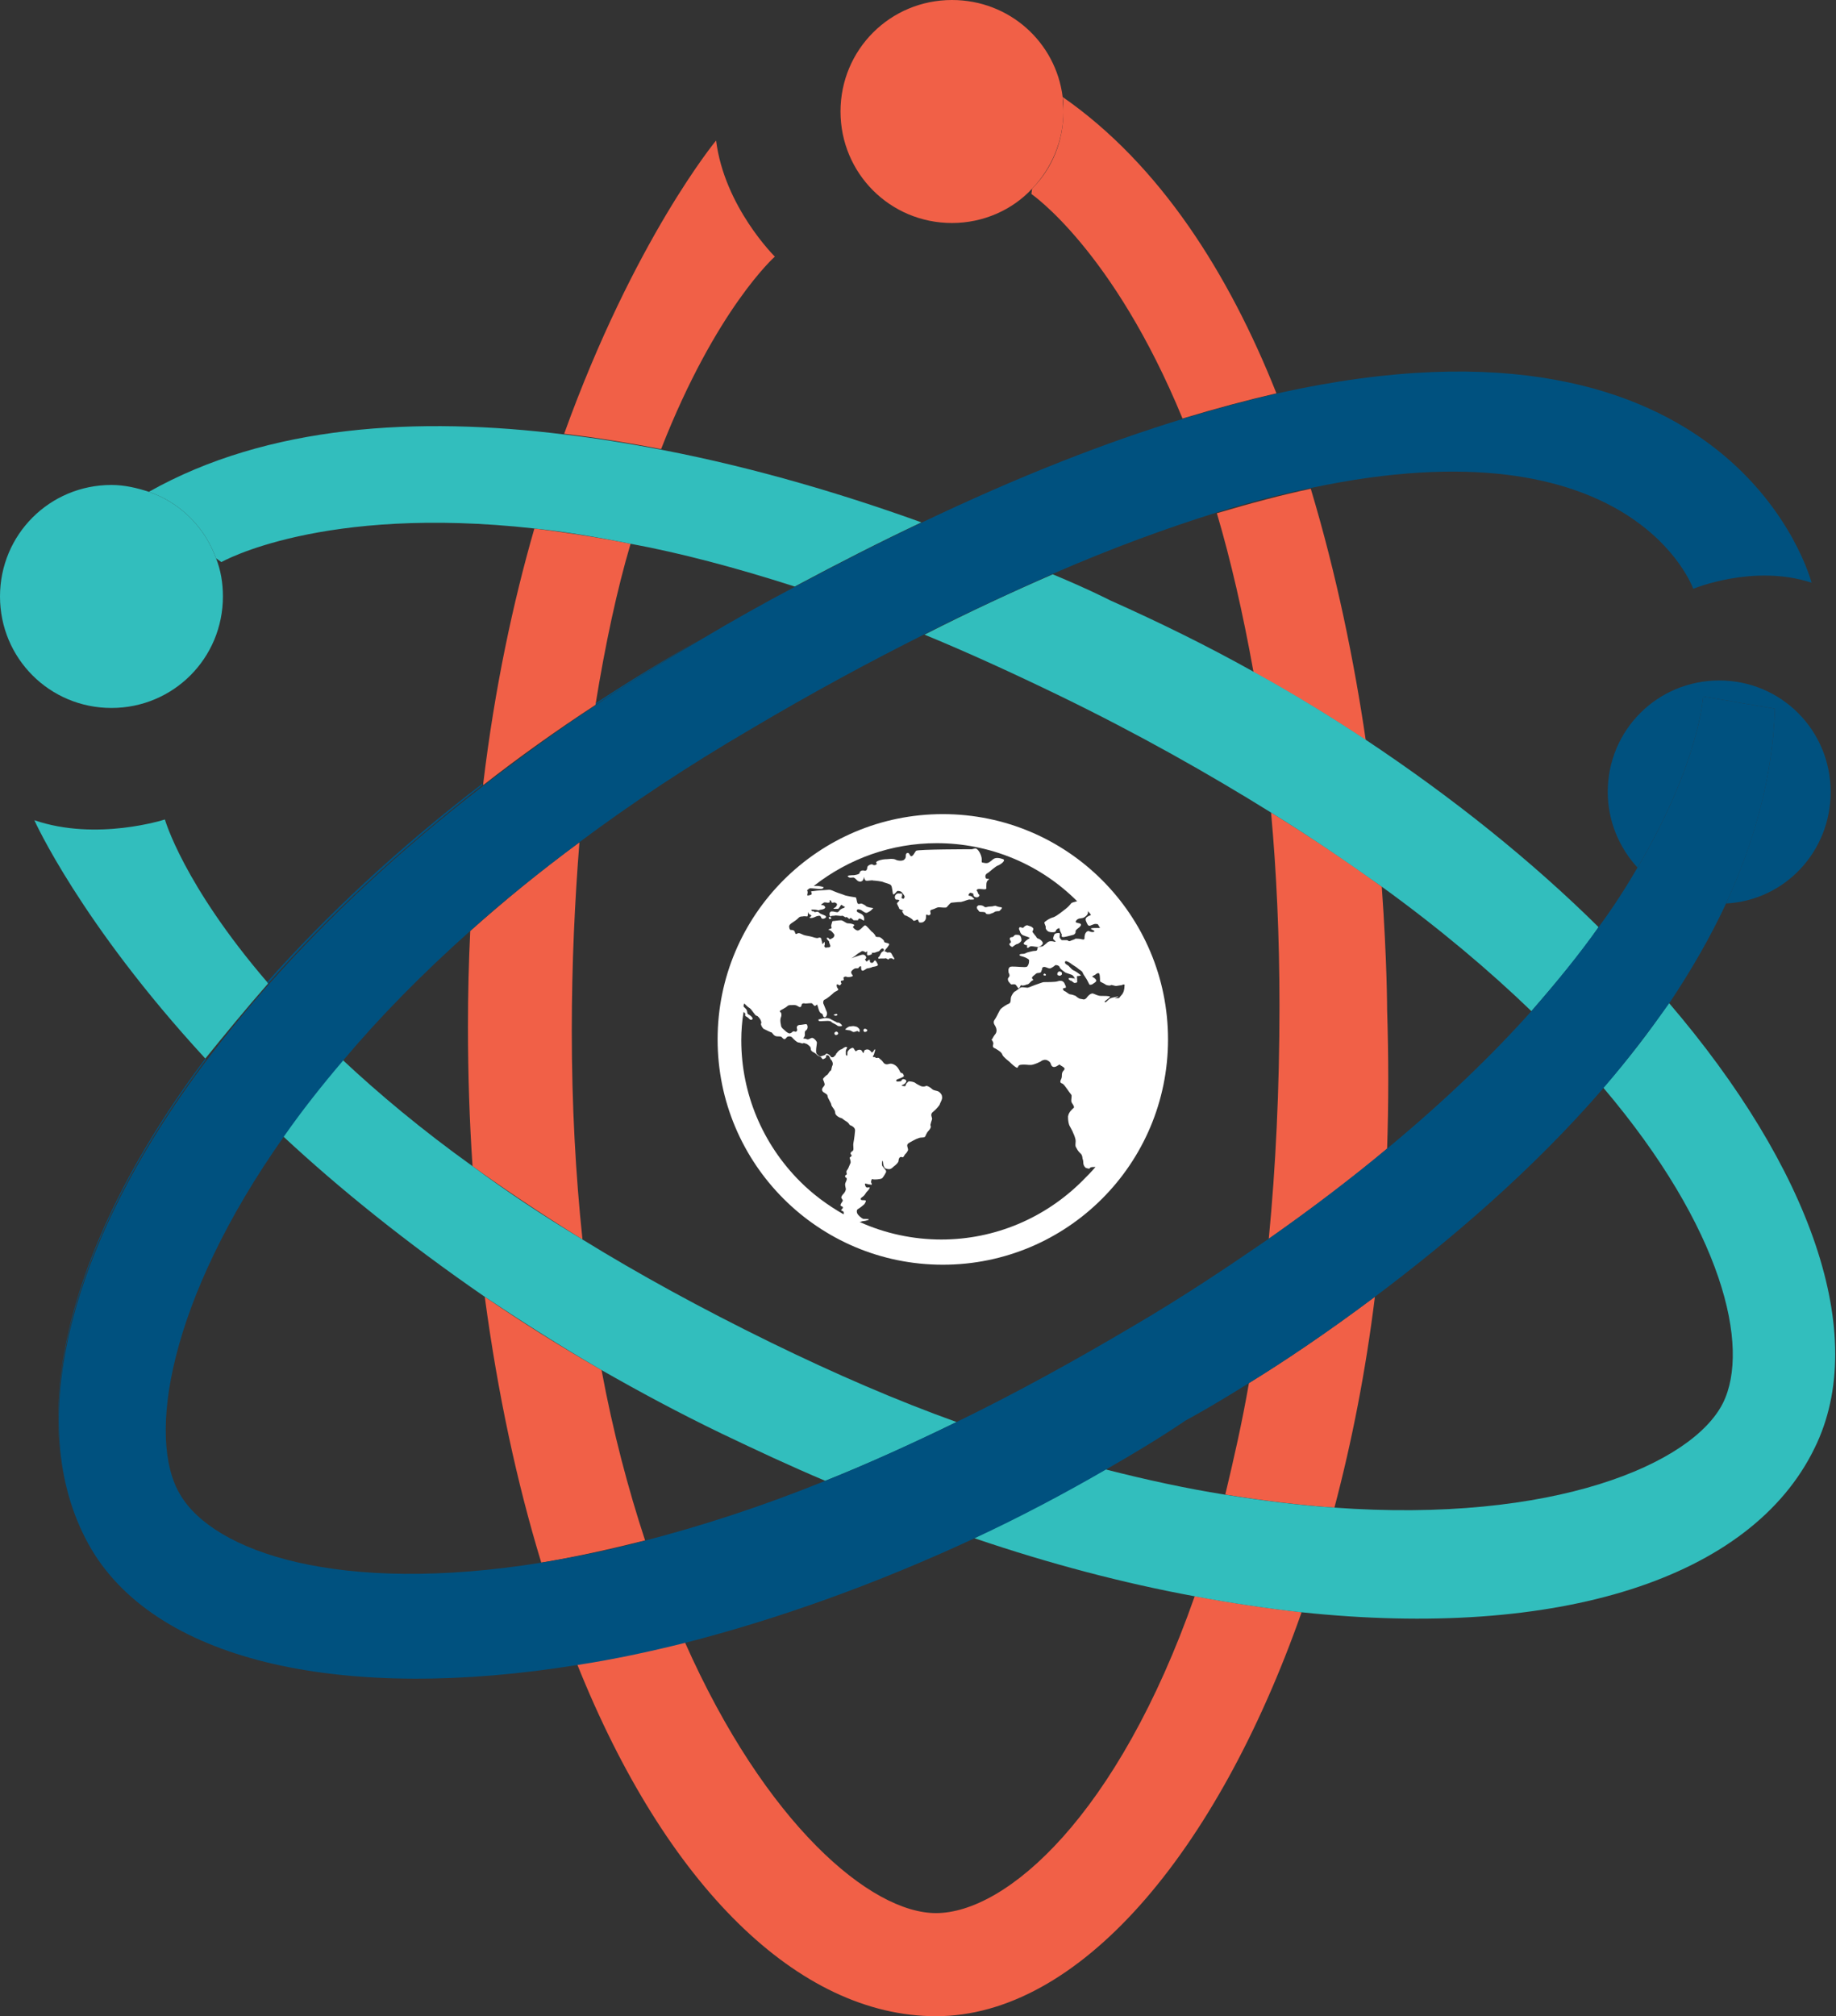 <?xml version="1.0" encoding="utf-8"?>
<!-- Generator: Adobe Illustrator 21.0.0, SVG Export Plug-In . SVG Version: 6.00 Build 0)  -->
<svg version="1.1" id="Layer_1" xmlns="http://www.w3.org/2000/svg" xmlns:xlink="http://www.w3.org/1999/xlink" x="0px" y="0px"
	 viewBox="0 0 240.5 264" style="enable-background:new 0 0 240.5 264;" xml:space="preserve">
<rect x="0" y="0" width="240.5" height="264" fill="#333333" stroke="none"/>
<style type="text/css">
	.st0{fill:none;}
	.st1{fill:#00517F;}
	.st2{fill:#F16047;}
	.st3{fill:#32BEBD;}
	.st4{fill:#FFFFFF;}
</style>
<g>
	<path class="st0" d="M181.7,132.2c0.2,6.2,0.2,12.3,0,18.2c7.6-6.3,13.8-12.4,18.9-18c-5.5-5.3-12-10.8-19.6-16.3
		C181.7,125.9,181.7,132.2,181.7,132.2z"/>
	<path class="st0" d="M111.3,147.3c-0.1-0.2-0.3-0.4-0.5-0.5s-0.5-0.4-0.6-0.4s-0.8-0.3-0.8-0.7s-0.4-0.7-0.5-1
		c0-0.3-0.5-0.9-0.5-1.2s-0.6-0.4-0.7-0.7s0.2-0.5,0.3-0.7c0.1-0.2-0.2-0.7-0.2-0.8s0.4-0.5,0.6-0.6c0.1-0.1,0.3-0.5,0.4-0.5
		s0.1-0.3,0.2-0.6c0.2-0.3,0-0.7-0.1-0.8c-0.1,0-0.2-0.4-0.3-0.5c-0.1-0.2-0.4-0.1-0.4-0.1s0.1,0.3-0.2,0.4c-0.3,0.2-0.3,0-0.4-0.1
		c0-0.1-0.4-0.2-0.5-0.3s-0.3-0.3-0.5-0.4c-0.2-0.1-0.4-0.2-0.4-0.5s-0.4-0.5-0.5-0.6c-0.1,0-0.4-0.2-0.5-0.1
		c-0.1,0.1-0.4-0.1-0.6-0.1s-0.6-0.4-0.7-0.5s-0.2-0.3-0.5-0.3s-0.3,0.1-0.5,0.3s-0.4-0.1-0.5-0.2c-0.1-0.1-0.3-0.1-0.6-0.1
		c-0.4,0-0.6-0.4-0.7-0.5c-0.1,0-0.9-0.4-1.1-0.5c-0.2-0.2-0.4-0.6-0.3-0.7c0.1-0.1-0.1-0.5-0.1-0.5s-0.3-0.5-0.5-0.5
		s-0.6-0.8-0.9-1c-0.2-0.1-0.5-0.4-0.7-0.6c-0.1,0.1-0.1,0.3-0.1,0.4c0.1,0.1,0.1,0.1,0.2,0.2c0.4,0.3,0.2,0.7,0.4,0.8
		c0.2,0.1,0.8,0.5,0.5,0.7c-0.2,0.2-0.5-0.3-0.6-0.3c-0.1-0.1-0.3-0.1-0.3-0.3c0.1-0.2-0.1-0.3-0.2-0.4c-0.2,1.2-0.3,2.5-0.3,3.7
		c0,7,2.8,13.6,7.7,18.5c1.7,1.7,3.6,3.1,5.7,4.3c0.1-0.4-0.1-0.4-0.3-0.5c-0.1-0.1,0.3-0.3,0.2-0.4c0-0.2-0.3-0.1-0.3-0.3
		s0.3-0.5,0.3-0.6s-0.2-0.3-0.2-0.4c0-0.1,0.1-0.3,0.3-0.5c0.2-0.2,0.3-0.5,0.3-0.6s-0.1-0.4-0.1-0.6s0.1-0.3,0.2-0.6
		c0.1-0.4-0.2-0.2-0.2-0.5c0-0.2,0.3-0.1,0.2-0.4s0.1-0.4,0.2-0.6s0.2-0.5,0.3-0.7c0.1-0.2-0.1-0.6-0.1-0.7c0-0.1,0.4-0.2,0.2-0.4
		c-0.2-0.2,0-0.4,0.2-0.5c0.2-0.2,0-0.6,0.1-1.1s0.2-1.4,0.2-1.5C112,148,112.1,147.6,111.3,147.3z"/>
	<path class="st0" d="M37.1,148.9c-15.1,21.5-18,39.7-13.6,46.9c4.4,7.4,20.8,13.2,47.4,8.9c-3.2-10.5-5.7-22.2-7.4-34.8
		C53.2,162.8,44.4,155.7,37.1,148.9z"/>
	<path class="st0" d="M146.9,129c-0.2,0-0.6,0.1-0.7,0.1c-0.2,0-0.6-0.2-0.7-0.1c-0.1,0.1-0.6,0-0.7-0.1c-0.1-0.1-0.6-0.3-0.7-0.4
		c0-0.1,0-0.8-0.1-1s-0.4,0-0.5,0.1s-0.5,0.2-0.4,0.3c0.2,0.1,0.5,0.3,0.5,0.5s-0.3,0.3-0.4,0.4c-0.1,0.1-0.4,0.2-0.5,0.1
		c-0.1-0.2-0.4-0.8-0.5-0.9c-0.1-0.2-0.3-0.4-0.4-0.7c-0.1-0.2-0.4-0.3-0.6-0.5s-0.8-0.5-1-0.7c-0.3-0.2-0.7-0.4-0.7-0.1
		s0.4,0.3,0.6,0.6c0.1,0.1,0.2,0.2,0.3,0.3c0.2,0.2,0.4,0.2,0.5,0.3c0.2,0.1,0.7,0.5,0.7,0.5s-0.2,0.1-0.4,0.1
		c-0.2-0.1-0.1,0.3-0.1,0.5c0,0,0,0,0,0.1l0,0c0.1,0.3-0.2,0.3-0.4,0.3c-0.1-0.1-0.3-0.2-0.4-0.3h-0.1c-0.1-0.1-0.3-0.2-0.2-0.3
		s0.5,0,0.6,0c0,0,0.1,0,0.2,0c-0.1-0.2-0.2-0.3-0.3-0.4s-0.9-0.3-1-0.4s-0.3-0.2-0.5-0.4c-0.1-0.1-0.2-0.2-0.2-0.3
		c-0.1-0.2-0.5-0.3-0.6-0.2c-0.1,0.1-0.5,0.4-0.7,0.4s-0.5-0.2-0.7-0.2s-0.3,0.1-0.3,0.3c0,0.1-0.1,0.2-0.1,0.3
		c-0.1,0.3-0.5,0.1-0.7,0.3s-0.6,0.4-0.5,0.6c0.1,0.2,0.3,0.2,0,0.3c-0.3,0.2-0.4,0.5-0.7,0.5c-0.2,0.1-0.6,0.2-0.7,0.1
		c-0.1-0.1-0.2,0.3-0.3,0.4c-0.1,0.1-0.3-0.3-0.4-0.4c-0.1-0.2-0.5-0.1-0.6-0.1s-0.3-0.3-0.4-0.4c-0.1-0.2-0.1-0.4,0-0.5
		c0.1-0.1,0.2-0.2,0.1-0.5c-0.1-0.1-0.1-0.3-0.1-0.5s0.1-0.3,0.2-0.4c0.3-0.1,1,0,1.3,0s0.9,0.1,1-0.1c0.2-0.3,0.2-0.5,0.2-0.8
		c-0.1-0.2-0.6-0.4-1-0.5s-0.3-0.3,0.1-0.3s0.4-0.1,0.7-0.2c0.4-0.1,0.7-0.2,1-0.2s0.3-0.2,0.3-0.4c0-0.1,0.7-0.2,0.7-0.2
		s0.4-0.3,0.6-0.5s0.6-0.2,0.9-0.1c0.4,0.1,0-0.2-0.1-0.3c-0.1-0.1,0-0.4,0.1-0.6c0-0.2,0.6-0.3,0.7-0.2c0.1,0,0,0.3,0,0.5
		c0.1,0.3,0.3,0.4,0.3,0.4h0.2c0,0,0,0,0.4,0c0.3,0,0.2,0.2,0.5,0.1c0.2-0.1,0.6-0.2,0.7-0.3c0.2,0,0.5,0,0.9,0.1s0.2-0.3,0.3-0.5
		c0-0.2,0.2-0.6,0.5-0.6c0.2,0.1,0.5,0.2,0.7,0.1c0.3-0.1-0.4-0.3-0.4-0.4s0.5-0.1,1-0.1c0.1,0,0.1,0,0.2,0
		c-0.1-0.2-0.2-0.3-0.3-0.5h-0.1c-0.3-0.1-0.6,0.1-0.9,0.2c-0.3,0.1-0.4-0.3-0.5-0.5s-0.2-0.5,0.2-0.7c0.1-0.1,0.3-0.1,0.4-0.2
		c-0.1-0.2-0.2-0.3-0.4-0.5c0,0.1,0.1,0.3-0.2,0.6c-0.5,0.5-0.8,0.2-1.2,0.5c-0.4,0.4-0.1,0.4,0.3,0.5c0.4,0.1,0.1,0.4,0,0.5
		s-0.6,0.4-0.5,0.6c0,0.3-0.3,0.4-0.3,0.4s-1.1,0.3-1.3,0.3s-0.3-0.1-0.2-0.3c0-0.1-0.3-0.5-0.3-0.8c0-0.2-0.5,0.1-0.5,0.3
		s-0.6,0.2-0.9,0.1c-0.3-0.1-0.5-0.5-0.4-0.6c0-0.1-0.2-0.5-0.2-0.6s0.7-0.6,1.2-0.7c0.5-0.2,1.2-0.8,1.6-1.1s0.6-0.6,0.7-0.7
		c0-0.1,0.4-0.2,0.8-0.3c-4.9-4.9-11.5-7.6-18.4-7.6c-5.9,0-11.5,2-16.1,5.6c0.3,0,0.4,0,0.5,0s0.8,0.1,0.8,0.2
		c-0.1,0.1-0.1,0.2-0.5,0.2c-0.3,0-0.9-0.1-1.3-0.1c-0.2,0.1-0.3,0.2-0.4,0.3c0.1,0,0.1,0.2,0.1,0.3c-0.1,0.4-0.1,0.4,0.3,0.3
		c0.5-0.1,0-0.5,0.2-0.5s0.7-0.1,0.9-0.1c0.2,0,1.2-0.1,1.4-0.1c0.3,0,0.6,0.2,0.9,0.3c0.2,0.1,0.9,0.3,1.1,0.4s1.4,0.3,1.5,0.3
		c0.1,0.1,0.1,0.4,0.2,0.7c0.1,0.3,0.4,0.1,0.5,0.1s0.5,0.2,0.6,0.3c0.1,0.2,1,0.3,1,0.3s-0.2,0.2-0.3,0.3c-0.1,0.1-0.3,0.2-0.5,0.3
		c-0.2,0.1-0.4-0.1-0.6-0.2c-0.2-0.2-0.6-0.3-0.7-0.2c-0.1,0.1-0.1,0.2,0,0.3c0.1,0.1,0.5,0.2,0.7,0.4s0.2,0.4,0.2,0.6
		c0,0.3-0.2,0-0.5-0.1s-0.3,0.2-0.3,0.2s-0.3,0-0.5,0s0,0-0.3-0.2c-0.3-0.3-0.2,0.1-0.4,0c-0.1-0.1-0.3-0.3-0.4-0.2
		c0,0.1-0.3-0.2-0.5-0.2c-0.1,0.1-0.8-0.1-1,0c-0.2,0-0.4,0-0.5,0.1s-0.2-0.4-0.1-0.5c0.1-0.2,0.3-0.2,0.7-0.1
		c0.4,0.1,0.4,0,0.5-0.1s0.2-0.3,0.6-0.4c0.4-0.2,0-0.2-0.1-0.3c-0.1-0.1-0.2-0.2-0.3,0c-0.1,0.2-0.3,0.4-0.3,0.4s-0.2,0-0.5,0
		s0-0.1,0.1-0.2c0.2-0.1,0.3-0.4,0.2-0.5c-0.2-0.1-0.2-0.2-0.5-0.1c-0.3,0-0.1-0.2-0.3-0.3c-0.2-0.1-0.1,0.1-0.1,0.2
		s-0.3,0.1-0.3,0.1s-0.4-0.1-0.5,0s-0.4,0.2-0.3,0.3c0.1,0,0.4,0,0.5,0.3c0,0.2-0.4,0.3-0.5,0.3s-0.4,0.1-0.4,0.1s-0.3-0.1-0.6-0.1
		s-0.4,0-0.3,0.1c0.1,0.2,0.2,0.1,0.3,0.1c0,0,0,0.2,0.3,0.1c0.2,0,0.2-0.1,0.4,0.1c0.2,0.2,0.4,0.2,0.8,0.4
		c0.3,0.2-0.1,0.4-0.3,0.4c-0.2,0-0.2-0.1-0.3-0.3c-0.1-0.2-0.6,0-0.6,0s-0.4,0.2-0.6,0.2s-0.4,0-0.1-0.2s-0.3-0.2-0.3-0.5
		s-0.1,0.3-0.1,0.4c0,0.2-0.2,0-0.7,0.1c-0.5,0-0.4,0.2-1,0.6s-0.8,0.5-0.7,0.9c0.1,0.4,0.2,0.2,0.5,0.3c0.3,0.1,0.2,0.5,0.4,0.5
		c0.2-0.1,0.3-0.2,0.7,0c0.4,0.2,0.6,0.2,1.1,0.3c0.5,0.1,0.8,0.3,1.1,0.2c0.2-0.1,0.4,0,0.4,0.2s0.1,0.2,0.1,0.5s0.3-0.2,0.3-0.2
		s0.1,0.4,0,0.5s0.1,0.3,0.2,0.3c0.1-0.1,0.3,0,0.5-0.1s-0.1-0.5-0.1-0.7c0-0.1-0.2-0.2-0.3-0.4c-0.1-0.1,0.2-0.2,0.3,0
		c0.1,0.2,0.3,0,0.5-0.1s0.2-0.4,0.2-0.4s-0.3-0.5-0.6-0.6c-0.3-0.1-0.2-0.1,0.1-0.2c0.3-0.1,0-0.2,0.1-0.5s0.1-0.5,0.2-0.5
		c0.2,0,0.7-0.1,1.1-0.1c0.4,0.1,0.6,0.4,0.9,0.4s0.7,0.1,0.8,0.2c0.1,0.1-0.3,0.2-0.1,0.4c0.2,0.2,0.2,0.2,0.4,0.3
		c0.2,0.1,0.4,0,0.7-0.3s0.4-0.4,0.5-0.3c0.1,0,0.7,0.7,0.8,0.8c0.2,0.1,0.5,0.5,0.5,0.6s0.4,0.1,0.5,0.1s0.5,0.3,0.6,0.5
		c0,0.2,0.1,0.2,0.5,0.3c0.4,0.1,0,0.4-0.1,0.6c-0.1,0.1-0.2,0.2-0.3,0.4c-0.2,0.2,0,0,0.1,0.1c0.1,0,0.2,0.2,0.4,0.1
		c0.2,0,0.3,0,0.4,0.2s0.2,0.4,0.3,0.5c0.1,0.1,0,0.3-0.1,0.2c-0.1-0.2-0.5-0.1-0.5-0.1s-0.1,0.2-0.2,0.1c-0.1,0-0.2-0.2-0.4-0.1
		c-0.2,0-0.4,0-0.6,0c-0.3,0.1-0.3-0.1-0.2-0.2c0.2-0.1,0.2-0.5,0.5-0.7c0.3-0.1,0.2-0.4,0-0.4s-0.3,0.2-0.4,0.3
		c-0.1,0.1-0.3,0.1-0.5,0.2s-0.7,0-0.5,0.1s-0.3,0.3-0.5,0.3s-0.1-0.4-0.1-0.5s-0.2,0.1-0.2,0.1s-0.4-0.3-0.6-0.1
		c-0.1,0.1-0.4,0.2-0.6,0.4s-0.7,0.5-0.7,0.5s0.2-0.1,0.5-0.2s0.3-0.1,0.6-0.2c0.3-0.1,0.6-0.2,0.8,0.1c0.2,0.3-0.1,0.4-0.1,0.4
		s0.1,0.2,0.2,0.3c0.1,0,0.1-0.1,0.3-0.2c0.2-0.2,0.1,0.2,0.2,0.3c0.1,0.1,0.3,0.1,0.4,0c0.1-0.2,0.2-0.3,0.3-0.2
		c0.1,0.1,0.2,0.3,0.3,0.5c0.1,0.2-0.6,0.3-0.7,0.3c-0.1,0.1-0.6,0.2-0.7,0.2s-0.4,0.3-0.6,0.3s-0.2-0.3-0.2-0.5s-0.3,0-0.3,0.1
		s-0.3,0.1-0.5,0.1c-0.2,0.1-0.5,0.3-0.5,0.5c0,0.3,0.3,0.4,0.2,0.5c-0.1,0.1-0.6,0.2-0.8,0.1c-0.2-0.1-0.5,0.1-0.4,0.2
		c0.1,0.2,0,0.3-0.2,0.3s-0.2,0.2-0.1,0.3s-0.2,0.4-0.3,0.3c-0.1-0.1-0.3-0.2-0.3,0c0,0.1,0,0.3,0.2,0.5c0.1,0.2-0.4,0.3-0.6,0.5
		s-0.9,0.8-1.2,0.9c-0.2,0.1-0.2,0.5-0.1,0.6c0.1,0.2,0.3,0.8,0.4,1s0,0.7-0.3,0.7c-0.3-0.1-0.1-0.4-0.4-0.5s-0.4-0.7-0.5-1
		s-0.1-0.1-0.3,0c-0.1,0.1-0.3-0.2-0.4-0.3s-0.6,0-0.9,0c-0.4-0.1-0.5,0.1-0.5,0.2c0,0.1-0.1,0.4-0.4,0.2s-0.4-0.2-0.7-0.2
		c-0.4,0-0.6,0-0.7,0.1s-0.4,0.3-0.6,0.4c-0.2,0.1-0.6,0.3-0.4,0.4c0.2,0.1,0.2,0.5,0.1,0.7s-0.1,0.6,0,1c0,0.4,0.4,0.6,0.7,0.9
		c0.3,0.2,0.4,0.3,0.7,0.1c0.3-0.3,0.4-0.1,0.5-0.1s0.3-0.1,0.2-0.4c-0.1-0.3,0.1-0.5,0.4-0.5c0.2,0,0.6-0.1,0.8-0.1s0.3,0.6,0,0.8
		s-0.1,0.5-0.2,0.8c-0.1,0.2-0.3,0.3,0,0.3s0.2,0.1,0.4,0.1s0.4-0.2,0.6-0.2s0.7,0.5,0.6,0.7c0,0.2-0.1,0.6-0.1,1s0.1,0.4,0.2,0.5
		s0.3,0.3,0.5,0.2s0.4-0.1,0.5-0.2l0.1-0.1c0.1-0.1,0.2,0,0.4,0.1c0.1,0.1,0.2,0.2,0.2,0.2c0,0.1,0.2,0.2,0.4,0.1
		c0.1-0.1,0.2-0.2,0.3-0.3c0-0.1,0-0.1,0.1-0.2c0.2-0.3,0.5-0.5,0.6-0.5s0.5-0.4,0.7-0.3c0.2,0-0.1,0.3-0.1,0.5c0,0.1,0,0.2,0,0.4
		c0,0.1,0,0.2,0.1,0.2c0.1,0.1,0.1-0.1,0.1-0.2c0-0.2,0-0.3,0.1-0.4c0.2-0.3,0.5-0.4,0.6-0.4c0.2,0,0.3,0.6,0.5,0.4s0.6-0.2,0.7,0
		s0.2,0.3,0.2,0.3s0.1-0.2,0.1-0.3s0.4-0.3,0.7-0.1c0.3,0.2,0.2,0.3,0.3,0.3c0.2,0,0.3-0.4,0.4-0.4s0,0.3-0.1,0.6
		c0,0.1-0.1,0.2-0.1,0.2c-0.2,0.3,0.2,0.2,0.2,0.2s0,0,0.1,0.1s0.4-0.1,0.5,0.1c0.1,0.1,0.3,0.2,0.5,0.5s0.5,0.3,0.8,0.2
		s0.8,0.1,1.1,0.5s0.3,0.7,0.5,0.7s0.3,0.3,0.3,0.4c0,0.1-0.5,0.3-0.8,0.4c-0.3,0.1-0.3,0.4,0.2,0.3c0.4,0,0.2-0.2,0.5-0.3
		c0.3,0,0.6,0.2,0.3,0.5c-0.2,0.3-0.8,0.3-0.3,0.4c0.5,0.1,0.2-0.1,0.5-0.4c0.3-0.3,0.2-0.2,0.4-0.2s0.6,0.1,0.7,0.2
		c0.1,0.1,0.5,0.3,0.7,0.4c0.2,0.1,0.5,0.1,0.7,0c0.1-0.1,0.6,0.2,0.8,0.4c0.2,0.2,0.6,0.2,0.8,0.3c0.2,0.1,0.5,0.4,0.5,0.7
		c0.1,0.3-0.3,0.9-0.3,1s-0.5,0.7-0.9,1s-0.1,0.7-0.1,0.9c0,0.1-0.3,0.8-0.2,0.9c0.1,0.2-0.1,0.5-0.3,0.7c-0.2,0.2-0.3,0.5-0.4,0.7
		s-0.5,0.1-0.8,0.2c-0.3,0.1-0.5,0.2-0.5,0.2s-0.6,0.3-0.9,0.5c-0.4,0.3,0.1,0.7-0.1,1c-0.2,0.4-0.3,0.3-0.5,0.7
		c-0.2,0.3-0.3,0-0.4,0.1c-0.2,0-0.3,0.3-0.3,0.5s-0.3,0.5-0.7,0.8c-0.4,0.4-0.6,0.3-1,0.2c-0.4-0.2-0.3-1.1-0.4-1s-0.1,0.6,0,0.7
		c0.1,0.1,0.3,0.4,0.4,0.5s0.1,0.3,0,0.4c-0.1,0.2-0.4,0.7-0.5,0.7c-0.1,0.1-1,0.2-1.2,0.1c-0.1-0.1-0.2,0.2-0.2,0.4
		c0.1,0.2,0.2,0.4-0.1,0.3c-0.3,0-0.7-0.2-0.7-0.1c0,0.2,0.1,0.5,0.3,0.5c0.2,0,0.4-0.1,0.3,0.1c-0.1,0.2-0.3,0.4-0.4,0.5
		s-0.2,0.4-0.5,0.6s-0.3,0.3-0.2,0.4c0.1,0.1,0.5,0,0.6,0.1c0.1,0-0.1,0.4-0.2,0.5s-0.6,0.5-0.8,0.6c-0.2,0.1-0.2,0.4-0.1,0.6
		s0.5,0.6,0.8,0.7c0.2,0,0.8,0,0.7,0.1c-0.1,0.1-0.7,0.2-0.8,0.2c-0.1,0-0.2,0.1-0.4,0.1c3.3,1.5,7,2.3,10.7,2.3
		c7,0,13.6-2.8,18.5-7.7c0.6-0.6,1.2-1.2,1.7-1.8c-0.3,0-0.6,0-0.7,0.1c-0.1,0.2-0.3,0.1-0.6,0c-0.2-0.2-0.3-0.4-0.3-0.7
		s-0.1-0.5-0.1-0.5s0-0.5-0.3-0.7c-0.3-0.3-0.4-0.5-0.5-0.7c-0.2-0.2-0.1-0.6-0.1-0.9s-0.2-0.8-0.3-1c-0.1-0.3-0.4-0.8-0.5-1
		s-0.2-0.6-0.2-1.2c0.1-0.6,0.5-0.9,0.7-1.1c0.2-0.1,0-0.4-0.2-0.7s0.1-0.9-0.1-1.1c-0.2-0.2-0.8-1.2-1.1-1.4
		c-0.3-0.1-0.4-0.2-0.2-0.6c0.1-0.2,0.1-0.4,0.1-0.6s0.1-0.4,0.2-0.5c0.3-0.3,0.1-0.4-0.2-0.6c-0.4-0.2-0.2-0.3-0.5-0.1
		s-0.6,0.3-0.8,0.1s-0.1-0.5-0.5-0.7c-0.4-0.3-0.9,0-1,0.1c-0.2,0.1-0.6,0.3-1,0.4c-0.4,0.1-0.7,0-1.1,0c-0.4,0-0.7,0-0.8,0.2
		s-0.1,0.3-0.4,0.1s-0.8-0.7-0.8-0.7s-0.8-0.6-0.9-0.9c-0.1-0.3-0.4-0.5-0.9-0.8c-0.6-0.2-0.2-0.5-0.3-0.8s-0.3-0.4-0.2-0.4
		s0.1-0.2,0.4-0.6c0.4-0.4,0.2-0.9,0.1-1.1c-0.1-0.2-0.4-0.5-0.1-0.9c0.3-0.4,0.6-1.2,0.8-1.4s0.8-0.6,1.1-0.7
		c0.3-0.2,0.1-0.6,0.3-1s0.4-0.6,0.5-0.6c0,0,0.4-0.3,0.7-0.5c0.3-0.1,0.9,0.1,1,0c0.1,0,0.5-0.2,0.8-0.3s1.1-0.4,1.2-0.4
		c0.2,0,1.6,0,1.8-0.1c0.3-0.1,0.8-0.2,1,0.4c0.3,0.6,0,0.4-0.2,0.5s0.1,0.4,0.2,0.4c0.1,0,0.5,0.4,0.7,0.4s0.7,0.2,0.7,0.2
		s0.4,0.4,0.7,0.4c0.2,0,0.4,0.2,0.7-0.1c0.2-0.3,0.6-0.7,0.9-0.6s0.6,0.3,1,0.3s1.1,0,1.2,0.1c0.1,0.1-0.8,0.6-0.7,0.7
		c0.1,0.1,0.2,0,0.5-0.3s0.8-0.3,1.1-0.4c0.2-0.1,0.3,0-0.3,0.2c0.1,0,0.3,0,0.4,0c0.3,0,0.2-0.1,0.5-0.4c0.3-0.3,0.4-0.8,0.4-1.2
		C147.4,128.8,147.1,128.9,146.9,129z M133.6,121.4c0.2,0,0.4,0.2,0.5,0c0.2-0.2,0.4-0.3,0.6-0.2c0.3,0.1,0.4,0.1,0.6,0.3
		s-0.2,0.5,0,0.6c0.1,0.1,0.2,0.3,0.4,0.5c0.1,0.2,0.2,0.3,0.3,0.3c0.3,0.1,0.6,0.4,0.6,0.6s-0.4,0.5-0.6,0.5
		c-0.2,0-0.7-0.1-0.9-0.1c-0.3,0-0.4,0.3-0.5,0.2c-0.2-0.1,0-0.3,0-0.3s-0.6-0.1-0.5-0.3c0.1-0.2,0.5-0.5,0.7-0.6s-0.1-0.2-0.4-0.3
		c-0.1,0-0.2-0.1-0.3-0.1c-0.3-0.1-0.5-0.4-0.5-0.6C133.5,121.8,133.4,121.5,133.6,121.4z M132.4,123.2c-0.1-0.1-0.1-0.1-0.1-0.2
		c-0.1-0.2,0.1-0.3,0.3-0.3s0.2-0.3,0.5-0.3c0.2,0,0.4,0,0.5,0.1s0.2,0.3,0.2,0.6c0,0.2-0.3,0.4-0.5,0.5c-0.2,0-0.4,0.2-0.7,0.4
		c-0.3-0.1-0.5-0.4-0.3-0.5S132.4,123.3,132.4,123.2z M108.8,120.3c-0.1,0.1-0.3,0-0.3-0.1c0,0,0-0.1,0.1-0.1
		C108.7,120,108.8,120.1,108.8,120.3C108.9,120.2,108.9,120.3,108.8,120.3z M109.4,132.8c0.2-0.1,0.3,0,0.3,0.1c0,0-0.1,0.1-0.2,0.1
		c-0.2,0-0.3-0.1-0.3-0.1S109.3,132.8,109.4,132.8z M109.6,135.5c-0.2,0.1-0.3-0.1-0.3-0.2c0-0.1,0.1-0.2,0.2-0.2
		c0.1-0.1,0.3,0.1,0.3,0.2C109.8,135.4,109.7,135.5,109.6,135.5z M109.7,134.3c-0.1-0.1-0.5-0.3-0.7-0.4c-0.1-0.1-0.1-0.1-0.1-0.1
		c-0.2-0.2-0.8-0.1-1.1-0.1c-0.3,0-0.6,0.1-0.6-0.2c0,0,0.7-0.2,0.9-0.2c0.1,0,0.6,0,0.8,0.2c0.2,0.1,0.4,0.2,0.6,0.3
		c0.1,0.1,0.2,0.1,0.3,0.1c0.2,0,0.5,0.3,0.5,0.4C110.3,134.4,109.8,134.4,109.7,134.3z M112.6,135c0,0.3-0.2,0-0.3,0
		c-0.1,0-0.4,0.2-0.6,0.1c-0.2-0.1-0.3-0.2-0.5-0.2s-0.5-0.1-0.5-0.1s0,0,0.1-0.1s0.4-0.3,0.5-0.3c0.2,0,0.5-0.1,0.7,0
		c0.2,0,0.4,0.1,0.6,0.4C112.6,134.8,112.6,134.9,112.6,135z M113.4,135.1c-0.2,0.1-0.3-0.1-0.3-0.2c0-0.1,0.1-0.2,0.2-0.2
		s0.3,0.1,0.3,0.2S113.5,135.1,113.4,135.1z M131.1,119.1c-0.1,0.1-0.2,0.2-0.2,0.2s-0.5,0-0.6,0.1s-0.4,0.2-0.7,0.3
		c-0.1,0-0.1,0-0.2,0c-0.2,0-0.3-0.1-0.3-0.2c-0.1-0.1-0.6-0.1-0.7-0.1s-0.2-0.1-0.3-0.3c0,0-0.1,0-0.1-0.1c-0.1-0.3,0-0.3,0.1-0.4
		c0-0.1,0.6-0.1,0.8,0.1s0.4,0,0.8,0s0.5-0.1,0.7-0.1c0.2,0.1,0.6,0.2,0.8,0.2C131.3,118.9,131.2,119,131.1,119.1z M130.8,113.3
		c-0.4,0.1-1.2,0.9-1.4,1s-0.4,0.3-0.3,0.6c0.1,0.3,0.3,0.1,0.4,0.2c0.2,0-0.1,0.1-0.2,0.3c-0.1,0.2-0.1,0.4-0.1,0.7v0.1
		c0.1,0.4-0.5,0.2-0.9,0.2c-0.4,0-0.4,0.2-0.3,0.3c0.1,0.1,0.1,0.3,0.2,0.4c0.1,0,0.2,0.3-0.2,0.4c-0.4,0-0.5-0.2-0.5-0.4
		c0.1-0.1-0.3-0.2-0.4-0.2s-0.4,0.4-0.1,0.4s0.5,0.3,0.6,0.4s-0.3,0.1-0.5,0.1c-0.2-0.1-0.7,0.2-1.2,0.3c-0.5,0-1.1,0.1-1.3,0.1
		c-0.2,0.1-0.5,0.5-0.6,0.6s-0.8,0-1,0c-0.3,0-0.5,0.2-0.9,0.3c-0.4,0.1-0.2,0.3-0.2,0.5s-0.2,0.3-0.4,0.2s-0.2,0-0.2,0.2
		s0,0.4-0.2,0.6s-0.3,0.2-0.6,0.2c-0.2,0-0.2-0.4-0.3-0.4c-0.1,0-0.5,0.3-0.6,0.1c-0.1-0.2-0.7-0.5-0.9-0.6c-0.3,0-0.4-0.4-0.5-0.5
		c-0.1-0.2,0.3-0.2,0.2-0.2c-0.1,0-0.5-0.1-0.6-0.2c0-0.1-0.3-0.6-0.3-0.7s0.3-0.3,0.3-0.4s-0.3-0.1-0.4-0.1s-0.3-0.3-0.1-0.6
		c0.2-0.3,0.5-0.2,0.5-0.2s0.1,0,0.3,0c0.1,0,0.1,0.3,0,0.5c-0.1,0.1,0.1,0.1,0.2,0.2c0.1,0,0.2-0.2,0.2-0.3c0-0.1-0.3-0.5-0.4-0.6
		s-0.5-0.2-0.6-0.1s-0.4,0.5-0.5,0.4s-0.1-1-0.3-1.2c-0.2-0.2-0.8-0.3-1-0.4s-1.1-0.2-1.3-0.2c-0.2-0.1-0.8,0.1-1,0
		s-0.2-0.5-0.2-0.5s-0.1,0.4-0.2,0.5s-0.3,0.2-0.5,0.1c-0.2,0-0.4-0.4-0.7-0.5c-0.3,0-0.5,0.1-0.7-0.1c-0.3-0.2,0.6-0.2,0.7-0.2
		s0.8-0.1,0.8-0.3s0.3-0.4,0.6-0.3c0.3,0.1,0.4-0.2,0.4-0.4c0-0.3,0.6-0.5,0.7-0.4c0.2,0.2,0.7,0,0.5-0.2s0.6-0.5,1.4-0.5
		c0.8-0.1,1,0,1.2,0.1s0.9,0.2,1.1-0.1c0.3-0.3,0-0.6,0.3-0.8c0.3-0.1,0.3,0.2,0.5,0.4c0.3,0.1,0.5-0.5,0.7-0.7s7.3-0.2,7.3-0.2
		s0,0,0.4-0.1s0.9,0.9,0.9,1.4s-0.1,0.4,0.4,0.5s0.7-0.2,1.1-0.5c0.4-0.3,1-0.1,1.3,0C131.7,112.6,131.4,113,130.8,113.3z
		 M137,127.7c-0.1,0.1-0.4,0-0.3-0.1h-0.1c0,0,0,0,0.1,0C136.8,127.4,136.9,127.5,137,127.7L137,127.7z M139.1,127.6
		c-0.2,0.2-0.3,0.2-0.5,0.1c-0.1,0-0.1-0.1-0.1-0.2s0.1-0.3,0.3-0.3c0.1,0,0.3,0.1,0.3,0.2C139.1,127.5,139.1,127.6,139.1,127.6z"/>
	<path class="st0" d="M166.5,106.4c-8.2-5.1-17.4-10.3-27.7-15.3c-6.2-3-12.1-5.7-17.7-8c-7.1,3.6-14.7,7.7-22.9,12.5
		s-15.6,9.7-22.3,14.7c-0.6,7.5-1,15.8-1,24.7c0,9.7,0.5,18.8,1.4,27.3c7.3,4.4,15.4,9,24.7,13.5c8.4,4.1,16.5,7.6,24.3,10.4
		c7.4-3.6,15.1-7.8,23.2-12.6c6.4-3.8,12.3-7.6,17.7-11.4c0.9-9.3,1.4-19.5,1.4-30.5C167.6,122.6,167.2,114.1,166.5,106.4z
		 M123.5,165.6c-16.3,0-29.5-13.2-29.5-29.5s13.2-29.5,29.5-29.5s29.5,13.2,29.5,29.5S139.8,165.6,123.5,165.6z"/>
	<path class="st0" d="M78.8,179.4c1.6,8.2,3.5,15.6,5.7,22.3c7.3-1.9,15.1-4.5,23.5-7.8c-4.5-1.9-9-4-13.6-6.2
		C89,185,83.8,182.2,78.8,179.4z"/>
	<path class="st0" d="M155.3,186c-3.4,2.2-6.9,4.4-10.4,6.4c5.4,1.4,10.6,2.5,15.6,3.3c1.2-4.6,2.2-9.4,3.1-14.6
		C158.5,184.3,155.3,186,155.3,186z"/>
	<path class="st0" d="M122.6,250.5c9.2,0,23.8-12.7,33.9-41.5c-9.2-1.7-18.8-4.3-28.8-7.6c-12.9,6.1-25.8,10.6-38,13.7
		C100.3,238.9,114.1,250.5,122.6,250.5z"/>
	<path class="st0" d="M61.3,134.4c0-4.3,0.1-8.5,0.3-12.5c-6.5,5.7-12,11.4-16.7,17c4.7,4.4,10.3,9,17,13.9
		C61.5,146.8,61.3,140.7,61.3,134.4z"/>
	<path class="st0" d="M180.1,169.9c-1.2,9.7-3,18.9-5.3,27.6c28.7,2,47-5.7,51-13.7c3.6-7.3,0.1-22.8-15.7-41.3
		C200.6,153.3,189.7,162.7,180.1,169.9z"/>
	<path class="st0" d="M164.2,88c-1.3-7.8-3-14.7-4.8-20.8c-6.5,2-13.6,4.6-21.4,8c4.8,2.1,7.5,3.4,7.5,3.4
		C151.9,81.5,158.2,84.6,164.2,88z"/>
	<path class="st0" d="M78,92.1c4.4-2.9,9-5.7,13.8-8.4c4.2-2.4,8.3-4.7,12.3-6.9c-7.8-2.5-15-4.4-21.5-5.7
		C80.9,77.2,79.3,84.2,78,92.1z"/>
	<path class="st1" d="M232.5,92.8c-0.3,8.9-2.7,17.4-6.4,25.5c7.7-0.4,13.7-6.8,13.7-14.6c0-8.1-6.5-14.6-14.6-14.6
		s-14.6,6.5-14.6,14.6c0,3.8,1.5,7.3,3.9,9.9c8.1-13.7,8.6-22.4,8.6-22.4L232.5,92.8z"/>
	<path class="st1" d="M78,92.3c4.4-2.9,9-5.8,13.8-8.6c-4.8,2.7-9.4,5.5-13.8,8.4C78,92.2,78,92.2,78,92.3z"/>
	<path class="st1" d="M27,138.7l-0.1-0.1C8.2,163.5,2.8,187.5,12,202.8C2.8,187.5,8.3,163.6,27,138.7z"/>
	<path class="st1" d="M63.2,102.8c0-0.1,0-0.2,0-0.2c-11,8.4-20.5,17.3-28.3,26.1c0,0.1,0.1,0.1,0.1,0.2
		C42.9,120,52.3,111.3,63.2,102.8z"/>
	<path class="st2" d="M101.5,33.6c0,0-6.6-6.5-7.7-15.2c0,0-10.7,12.9-19.9,38.4c4.3,0.5,8.5,1.2,12.7,2
		C93.8,40.4,101.5,33.6,101.5,33.6z"/>
	<path class="st2" d="M164.2,88c5.1,2.8,10,5.8,14.7,8.9c-1.5-10.2-3.8-21.6-7.2-32.9c-3.8,0.8-7.9,1.9-12.3,3.2
		C161.2,73.3,162.8,80.2,164.2,88z"/>
	<path class="st2" d="M139.2,12.7c0.1,0.6,0.1,1.2,0.1,1.9c0,3.9-1.5,7.5-4.1,10.1l-0.1,0.7c0,0,10.7,7.3,19.8,29.4
		c4.3-1.3,8.4-2.4,12.3-3.3C161,35.9,152,21.6,139.2,12.7z"/>
	<path class="st2" d="M181.7,132.2c0,0,0-6.3-0.7-16.1c-4.4-3.2-9.3-6.5-14.5-9.7c0.7,7.7,1.1,16.1,1.1,25.3c0,11-0.5,21.2-1.4,30.5
		c5.7-4,10.9-7.9,15.5-11.8C181.9,144.5,181.9,138.4,181.7,132.2z"/>
	<path class="st2" d="M122.6,250.5c-8.5,0-22.3-11.6-32.9-35.5c-4.8,1.2-9.5,2.2-14.1,2.9c11.6,29,29,46.1,47,46.1
		c18.6,0,36.7-21.1,47.9-52.9c-4.5-0.5-9.2-1.2-14-2.1C146.4,237.8,131.8,250.5,122.6,250.5z"/>
	<path class="st2" d="M163.6,181.1c-0.9,5.2-2,10-3.1,14.6c5,0.8,9.8,1.4,14.3,1.7c2.3-8.7,4.1-17.9,5.3-27.6
		C173.7,174.6,168,178.4,163.6,181.1z"/>
	<path class="st2" d="M63.5,169.8c1.7,12.7,4.2,24.3,7.4,34.8c4.3-0.7,8.8-1.7,13.6-2.9c-2.2-6.7-4.2-14.2-5.7-22.3
		C73.4,176.3,68.3,173.1,63.5,169.8z"/>
	<path class="st2" d="M61.9,152.7c4.3,3.1,9.1,6.3,14.4,9.6c-0.9-8.5-1.4-17.6-1.4-27.3c0-8.9,0.4-17.1,1-24.7
		c-5.2,3.8-9.9,7.7-14.3,11.6c-0.2,4.1-0.3,8.2-0.3,12.5C61.3,140.7,61.5,146.8,61.9,152.7z"/>
	<path class="st2" d="M78,92.3L78,92.3c1.3-8,2.8-15,4.6-21.1c-4.5-0.9-8.7-1.5-12.6-2c-2.8,9.7-5.2,20.9-6.7,33.4
		c0,0.1,0,0.2,0,0.2C67.9,99.2,72.8,95.7,78,92.3z"/>
	<path class="st2" d="M139.2,12.7c-0.9-7.2-7-12.7-14.5-12.7c-8.1,0-14.6,6.5-14.6,14.6s6.5,14.6,14.6,14.6c4.1,0,7.9-1.7,10.5-4.5
		c2.5-2.6,4.1-6.2,4.1-10.1C139.3,14,139.2,13.3,139.2,12.7z"/>
	<path class="st3" d="M218.6,131.3c-2.6,3.9-5.5,7.6-8.6,11.1c15.7,18.5,19.3,34,15.7,41.3c-4,8-22.2,15.8-51,13.7
		c-4.5-0.3-9.3-0.9-14.3-1.7s-10.1-1.9-15.6-3.3c-5.7,3.3-11.5,6.3-17.2,9c10,3.4,19.6,5.9,28.8,7.6c4.8,0.9,9.5,1.6,14,2.1
		c33.8,3.6,59-4.4,67.3-21.5C245,174.8,237.1,152.9,218.6,131.3z"/>
	<path class="st3" d="M104.1,76.8c5.8-3.1,11.3-5.9,16.6-8.4c-9.7-3.5-21.5-7.1-34-9.5c-4.2-0.8-8.4-1.5-12.7-2
		c-19.2-2.4-38.9-1.3-54.5,7.5c4.1,1.4,7.3,4.6,8.8,8.7l0.7,0.5c0,0,13.1-7.5,41-4.4c3.9,0.4,8.1,1.1,12.6,2
		C89.1,72.4,96.3,74.3,104.1,76.8z"/>
	<path class="st3" d="M145.4,78.6c0,0-2.7-1.4-7.5-3.4c-5.3,2.3-10.9,4.9-16.8,7.9c5.6,2.3,11.5,5,17.7,8
		c10.3,5,19.5,10.2,27.7,15.3c5.2,3.2,10,6.5,14.5,9.7c7.6,5.5,14.1,11,19.6,16.3c3.4-3.9,6.4-7.5,8.8-11
		c-8.7-8.6-19-16.9-30.6-24.6c-4.7-3.1-9.6-6.1-14.7-8.9C158.2,84.6,151.9,81.5,145.4,78.6z"/>
	<path class="st3" d="M76.3,162.3c-5.3-3.2-10.1-6.4-14.4-9.6c-6.7-4.8-12.3-9.5-17-13.9c-2.9,3.4-5.5,6.7-7.8,10
		c7.3,6.8,16.1,13.9,26.4,21c4.8,3.2,9.8,6.4,15.3,9.6c4.9,2.8,10.1,5.6,15.7,8.3c4.6,2.2,9.1,4.3,13.6,6.2
		c5.5-2.2,11.3-4.8,17.2-7.7c-7.8-2.8-15.9-6.3-24.3-10.4C91.8,171.3,83.6,166.8,76.3,162.3z"/>
	<path class="st3" d="M35.1,128.8c0-0.1-0.1-0.1-0.1-0.2c-11-12.8-13.4-21.3-13.4-21.3s-8.9,2.9-17.1,0.1c0,0,6,13.4,22.3,31.1
		l0.1,0.1C29.5,135.4,32.2,132.1,35.1,128.8z"/>
	<path class="st3" d="M19.5,64.4c-1.5-0.5-3.2-0.9-4.9-0.9C6.5,63.5,0,70,0,78.1s6.5,14.6,14.6,14.6s14.6-6.5,14.6-14.6
		c0-1.8-0.3-3.5-0.9-5C26.8,69,23.6,65.8,19.5,64.4z"/>
	<path class="st1" d="M127.7,201.4c5.8-2.7,11.5-5.7,17.2-9c3.5-2,7-4.1,10.4-6.4c0,0,3.2-1.7,8.3-4.9c4.4-2.7,10.1-6.5,16.5-11.3
		c9.6-7.2,20.6-16.5,30-27.4c3.1-3.6,5.9-7.3,8.6-11.1c2.8-4.2,5.3-8.5,7.4-13c3.7-8,6.1-16.6,6.4-25.5l-9.4-1.6
		c0,0-0.5,8.7-8.6,22.4c-1.4,2.4-3.1,5.1-5.1,7.8c-2.5,3.5-5.4,7.1-8.8,11c-5.1,5.7-11.3,11.7-18.9,18c-4.6,3.8-9.8,7.8-15.5,11.8
		c-5.4,3.7-11.2,7.6-17.7,11.4c-8.1,4.8-15.8,9-23.2,12.6c-6,2.9-11.7,5.5-17.2,7.7c-8.4,3.4-16.2,5.9-23.5,7.8
		c-4.8,1.3-9.4,2.2-13.6,2.9c-26.6,4.3-43-1.4-47.4-8.9c-4.4-7.3-1.6-25.4,13.6-46.9c2.3-3.3,4.9-6.6,7.8-10
		c4.7-5.6,10.3-11.3,16.7-17c4.3-3.9,9.1-7.7,14.3-11.6c6.7-5,14.1-9.9,22.3-14.7c8.1-4.8,15.7-8.9,22.9-12.5
		c5.9-3,11.6-5.6,16.8-7.9c7.8-3.4,15-6,21.4-8c4.4-1.4,8.5-2.4,12.3-3.2c42.3-9,50.1,13.2,50.1,13.2s7.9-3.3,15.5-0.8
		c0,0-9.8-38.2-69.9-24.8c-3.9,0.9-8,2-12.3,3.3c-10.2,3.1-21.5,7.5-34.3,13.6c-5.3,2.5-10.8,5.3-16.6,8.4c-4,2.1-8.1,4.4-12.3,6.9
		c-4.8,2.8-9.4,5.6-13.8,8.6c-5.2,3.4-10.1,7-14.8,10.6c-10.9,8.4-20.3,17.2-28.1,26c-2.9,3.3-5.6,6.6-8.1,9.9
		C8.4,163.6,2.9,187.5,12,202.9c8.9,14.9,33.4,20,63.7,15.1c4.6-0.7,9.3-1.7,14.1-2.9C101.9,212,114.8,207.4,127.7,201.4z"/>
	<path class="st4" d="M108.6,120.1C108.5,120.1,108.5,120.2,108.6,120.1c-0.1,0.2,0.1,0.3,0.2,0.2c0.1,0,0.1-0.1,0.1-0.1
		C108.8,120.1,108.7,120,108.6,120.1z"/>
	<path class="st4" d="M130.4,118.6c-0.2,0-0.3,0.1-0.7,0.1s-0.6,0.2-0.8,0s-0.8-0.2-0.8-0.1c-0.1,0.1-0.2,0.1-0.1,0.4
		c0,0.1,0.1,0.1,0.1,0.1c0.1,0.2,0.2,0.3,0.3,0.3s0.6,0,0.7,0.1c0,0.1,0.1,0.2,0.3,0.2c0.1,0,0.1,0,0.2,0c0.3-0.1,0.6-0.2,0.7-0.3
		c0.1-0.1,0.6-0.1,0.6-0.1s0.1-0.1,0.2-0.2c0.1-0.1,0.2-0.2,0.1-0.3C131,118.8,130.6,118.7,130.4,118.6z"/>
	<path class="st4" d="M130.1,112.5c-0.4,0.3-0.6,0.6-1.1,0.5s-0.4,0-0.4-0.5s-0.5-1.5-0.9-1.4s-0.4,0.1-0.4,0.1s-7.1,0-7.3,0.2
		s-0.4,0.8-0.7,0.7c-0.2-0.2-0.2-0.5-0.5-0.4c-0.3,0.2,0,0.5-0.3,0.8c-0.2,0.3-0.9,0.2-1.1,0.1s-0.4-0.2-1.2-0.1
		c-0.8,0-1.6,0.3-1.4,0.5s-0.3,0.4-0.5,0.2c-0.1-0.1-0.7,0.1-0.7,0.4c0,0.2-0.1,0.5-0.4,0.4s-0.6,0.1-0.6,0.3s-0.7,0.3-0.8,0.3
		s-1,0-0.7,0.2c0.2,0.2,0.4,0.1,0.7,0.1c0.3,0.1,0.5,0.5,0.7,0.5c0.2,0.1,0.4,0,0.5-0.1s0.2-0.5,0.2-0.5s0,0.4,0.2,0.5s0.8-0.1,1,0
		c0.2,0,1.1,0.1,1.3,0.2c0.2,0.1,0.8,0.2,1,0.4c0.2,0.2,0.2,1.1,0.3,1.2c0.1,0.1,0.4-0.3,0.5-0.4s0.5,0,0.6,0.1s0.4,0.5,0.4,0.6
		s-0.1,0.3-0.2,0.3c-0.1-0.1-0.3-0.1-0.2-0.2c0.1-0.2,0.1-0.5,0-0.5c-0.2,0-0.3,0-0.3,0s-0.3-0.1-0.5,0.2c-0.2,0.3,0,0.6,0.1,0.6
		s0.4,0,0.4,0.1s-0.3,0.3-0.3,0.4s0.3,0.6,0.3,0.7c0.1,0.1,0.5,0.2,0.6,0.2s-0.3,0-0.2,0.2c0.1,0.1,0.2,0.5,0.5,0.5
		c0.2,0.1,0.8,0.4,0.9,0.6s0.5-0.1,0.6-0.1s0.1,0.4,0.3,0.4c0.3,0,0.4,0,0.6-0.2s0.2-0.4,0.2-0.6s0-0.3,0.2-0.2s0.4,0,0.4-0.2
		s-0.2-0.4,0.2-0.5c0.4-0.1,0.6-0.3,0.9-0.3c0.2,0,0.9,0.1,1,0s0.4-0.5,0.6-0.6c0.2,0,0.8-0.1,1.3-0.1c0.5-0.1,1-0.4,1.2-0.3
		c0.2,0,0.6,0,0.5-0.1s-0.3-0.4-0.6-0.4c-0.3,0,0-0.4,0.1-0.4s0.5,0.1,0.4,0.2c0,0.2,0.1,0.4,0.5,0.4c0.4-0.1,0.3-0.4,0.2-0.4
		c-0.1-0.1-0.1-0.3-0.2-0.4c-0.1-0.1-0.1-0.3,0.3-0.3c0.4,0,1,0.2,0.9-0.2v-0.1c0-0.3,0-0.5,0.1-0.7s0.4-0.3,0.2-0.3
		c-0.1-0.1-0.3,0.1-0.4-0.2c-0.1-0.3,0.1-0.5,0.3-0.6s1-0.9,1.4-1c0.6-0.3,0.9-0.7,0.6-0.8C131.1,112.4,130.5,112.2,130.1,112.5z"/>
	<path class="st4" d="M109.8,133.9c-0.1,0-0.2,0-0.3-0.1c-0.2-0.1-0.4-0.2-0.6-0.3c-0.2-0.2-0.7-0.2-0.8-0.2c-0.2,0-0.9,0.2-0.9,0.2
		c0,0.3,0.3,0.2,0.6,0.2c0.3,0,0.9-0.1,1.1,0.1c0,0,0,0,0.1,0.1c0.2,0.1,0.6,0.3,0.7,0.4c0.1,0.1,0.6,0.1,0.6,0
		C110.3,134.2,110,133.9,109.8,133.9z"/>
	<path class="st4" d="M109.7,132.9c0-0.1-0.1-0.2-0.3-0.1c-0.1,0-0.2,0.1-0.2,0.1s0.1,0.1,0.3,0.1
		C109.6,133,109.7,132.9,109.7,132.9z"/>
	<path class="st4" d="M109.5,135.1c-0.1,0-0.2,0.1-0.2,0.2c0,0.1,0.1,0.3,0.3,0.2c0.1,0,0.2-0.1,0.2-0.2
		C109.8,135.2,109.6,135,109.5,135.1z"/>
	<path class="st4" d="M113.3,134.7c-0.1,0-0.2,0.1-0.2,0.2c0,0.1,0.1,0.3,0.3,0.2c0.1,0,0.2-0.1,0.2-0.2S113.4,134.7,113.3,134.7z"
		/>
	<path class="st4" d="M112,134.4c-0.2-0.1-0.5,0-0.7,0c-0.1,0-0.4,0.2-0.5,0.3s-0.1,0.1-0.1,0.1s0.3,0.1,0.5,0.1s0.3,0.1,0.5,0.2
		c0.2,0.1,0.5-0.1,0.6-0.1s0.3,0.3,0.3,0c0-0.1,0-0.2,0-0.2C112.4,134.5,112.2,134.4,112,134.4z"/>
	<path class="st4" d="M138.8,127.2c-0.2,0-0.3,0.2-0.3,0.3s0,0.2,0.1,0.2c0.2,0.1,0.3,0.1,0.5-0.1c0,0,0-0.1,0-0.2
		S138.9,127.2,138.8,127.2z"/>
	<path class="st0" d="M136.6,127.6L136.6,127.6"/>
	<path class="st4" d="M136.7,127.6c-0.1,0.1,0.2,0.2,0.3,0.1c0,0,0,0,0-0.1C136.9,127.5,136.8,127.4,136.7,127.6z"/>
	<path class="st4" d="M140,128.1c-0.1,0.1,0.1,0.2,0.2,0.3h0.1c0.1,0.1,0.3,0.2,0.4,0.3c0.2,0,0.5,0,0.4-0.3l0,0
		c0,0.1-0.2,0.1-0.3-0.1c0-0.1,0-0.1,0-0.2c-0.1,0-0.1,0-0.2,0S140.1,128,140,128.1z"/>
	<path class="st4" d="M132.3,123.5c-0.2,0.1,0,0.4,0.3,0.5c0.3-0.2,0.5-0.4,0.7-0.4c0.2-0.1,0.5-0.3,0.5-0.5c0-0.3-0.1-0.5-0.2-0.6
		c-0.1-0.1-0.3-0.1-0.5-0.1c-0.3,0-0.3,0.3-0.5,0.3s-0.4,0.1-0.3,0.3c0,0.1,0,0.1,0.1,0.2C132.4,123.3,132.5,123.4,132.3,123.5z"/>
	<path class="st4" d="M134.1,122.5c0.1,0,0.2,0.1,0.3,0.1c0.3,0.1,0.6,0.2,0.4,0.3s-0.6,0.4-0.7,0.6c-0.1,0.2,0.5,0.3,0.5,0.3
		s-0.2,0.2,0,0.3c0.1,0.1,0.2-0.2,0.5-0.2c0.2,0,0.7,0.1,0.9,0.1s0.6-0.3,0.6-0.5s-0.3-0.5-0.6-0.6c-0.1,0-0.2-0.1-0.3-0.3
		c-0.2-0.2-0.3-0.4-0.4-0.5c-0.2-0.1,0.2-0.4,0-0.6s-0.3-0.2-0.6-0.3c-0.2-0.1-0.4,0-0.6,0.2c-0.1,0.2-0.3,0-0.5,0
		c-0.2,0.1-0.1,0.4,0,0.5C133.6,122.1,133.8,122.4,134.1,122.5z"/>
	<path class="st4" d="M123.5,106.6c-16.3,0-29.5,13.2-29.5,29.5s13.2,29.5,29.5,29.5s29.5-13.2,29.5-29.5S139.8,106.6,123.5,106.6z
		 M112,148.1c0,0.1-0.1,1-0.2,1.5s0.1,0.9-0.1,1.1c-0.2,0.1-0.4,0.3-0.2,0.5c0.2,0.2-0.2,0.3-0.2,0.4c0,0.1,0.2,0.5,0.1,0.7
		s-0.2,0.5-0.3,0.7s-0.3,0.3-0.2,0.6s-0.2,0.2-0.2,0.4c0,0.3,0.3,0.1,0.2,0.5c-0.1,0.3-0.2,0.4-0.2,0.6s0.1,0.5,0.1,0.6
		s-0.1,0.4-0.3,0.6c-0.2,0.2-0.3,0.4-0.3,0.5s0.2,0.3,0.2,0.4c0,0.1-0.3,0.4-0.3,0.6s0.3,0.1,0.3,0.3c0.1,0.1-0.3,0.3-0.2,0.4
		c0.2,0.1,0.4,0.1,0.3,0.5c-2.1-1.2-4-2.6-5.7-4.3c-4.9-4.9-7.7-11.5-7.7-18.5c0-1.2,0.1-2.5,0.3-3.7c0.1,0.1,0.3,0.2,0.2,0.4
		c0,0.2,0.2,0.2,0.3,0.3c0.1,0,0.4,0.5,0.6,0.3c0.3-0.2-0.3-0.6-0.5-0.7c-0.2-0.1,0-0.5-0.4-0.8c-0.1-0.1-0.1-0.1-0.2-0.2
		c0-0.1,0-0.3,0.1-0.4c0.2,0.2,0.5,0.5,0.7,0.6c0.3,0.2,0.7,1,0.9,1c0.2,0,0.5,0.5,0.5,0.5s0.2,0.4,0.1,0.5s0.1,0.5,0.3,0.7
		c0.2,0.1,1,0.5,1.1,0.5c0.1,0.1,0.3,0.5,0.7,0.5c0.3,0,0.5,0,0.6,0.1s0.3,0.4,0.5,0.2s0.2-0.3,0.5-0.3s0.4,0.2,0.5,0.3
		s0.5,0.5,0.7,0.5s0.5,0.2,0.6,0.1c0.1-0.1,0.4,0.1,0.5,0.1c0.1,0.1,0.5,0.3,0.5,0.6s0.2,0.4,0.4,0.5c0.2,0.1,0.4,0.3,0.5,0.4
		c0.1,0.1,0.5,0.2,0.5,0.3c0.1,0.1,0.1,0.3,0.4,0.1c0.3-0.1,0.2-0.4,0.2-0.4s0.3-0.1,0.4,0.1c0.1,0.1,0.2,0.5,0.3,0.5
		c0.1,0.1,0.3,0.5,0.1,0.8c-0.1,0.3-0.1,0.6-0.2,0.6s-0.3,0.4-0.4,0.5c-0.2,0.1-0.6,0.5-0.6,0.6s0.3,0.6,0.2,0.8
		c-0.1,0.2-0.4,0.4-0.3,0.7s0.7,0.4,0.7,0.7s0.5,0.9,0.5,1.2c0.1,0.3,0.5,0.6,0.5,1s0.7,0.7,0.8,0.7s0.4,0.3,0.6,0.4
		c0.2,0.1,0.4,0.3,0.5,0.5C112.1,147.6,112,148,112,148.1z M146.9,130.3c-0.3,0.3-0.2,0.4-0.5,0.4c-0.1,0-0.3,0-0.4,0
		c0.6-0.2,0.5-0.3,0.3-0.2c-0.3,0.1-0.8,0.1-1.1,0.4c-0.3,0.3-0.4,0.4-0.5,0.3c-0.1-0.1,0.8-0.6,0.7-0.7c-0.1-0.1-0.8-0.1-1.2-0.1
		s-0.7-0.2-1-0.3s-0.7,0.3-0.9,0.6c-0.3,0.3-0.5,0.1-0.7,0.1c-0.3,0-0.7-0.4-0.7-0.4s-0.5-0.2-0.7-0.2s-0.6-0.4-0.7-0.4
		c-0.1,0-0.4-0.3-0.2-0.4c0.2-0.1,0.5,0.1,0.2-0.5c-0.2-0.6-0.7-0.5-1-0.4c-0.2,0.1-1.6,0.1-1.8,0.1c-0.1,0-0.9,0.3-1.2,0.4
		c-0.3,0.1-0.7,0.3-0.8,0.3c-0.1,0.1-0.7-0.1-1,0c-0.3,0.2-0.7,0.5-0.7,0.5c-0.1,0-0.3,0.2-0.5,0.6c-0.2,0.4,0,0.8-0.3,1
		c-0.3,0.1-0.9,0.5-1.1,0.7s-0.5,1-0.8,1.4s0,0.7,0.1,0.9s0.3,0.7-0.1,1.1c-0.3,0.4-0.3,0.6-0.4,0.6c-0.1,0,0.1,0.1,0.2,0.4
		c0.1,0.3-0.3,0.6,0.3,0.8c0.5,0.3,0.8,0.5,0.9,0.8c0.1,0.3,0.9,0.9,0.9,0.9s0.5,0.5,0.8,0.7s0.3,0.1,0.4-0.1
		c0.1-0.2,0.4-0.2,0.8-0.2c0.4,0,0.7,0.1,1.1,0c0.4-0.1,0.8-0.3,1-0.4c0.1-0.1,0.6-0.4,1-0.1c0.4,0.2,0.3,0.5,0.5,0.7
		s0.5,0.1,0.8-0.1s0.1-0.1,0.5,0.1c0.3,0.2,0.5,0.3,0.2,0.6c-0.1,0.1-0.2,0.3-0.2,0.5s0,0.4-0.1,0.6c-0.2,0.4-0.1,0.5,0.2,0.6
		c0.3,0.2,0.9,1.2,1.1,1.4c0.2,0.2-0.1,0.8,0.1,1.1c0.2,0.3,0.4,0.6,0.2,0.7c-0.2,0.2-0.6,0.5-0.7,1.1c0,0.6,0.1,1,0.2,1.2
		c0.1,0.2,0.4,0.7,0.5,1c0.1,0.2,0.3,0.7,0.3,1s-0.1,0.7,0.1,0.9c0.1,0.2,0.2,0.4,0.5,0.7c0.3,0.2,0.3,0.7,0.3,0.7s0.1,0.2,0.1,0.5
		s0.1,0.5,0.3,0.7c0.3,0.1,0.5,0.2,0.6,0c0.1-0.1,0.4-0.1,0.7-0.1c-0.5,0.6-1.1,1.2-1.7,1.8c-4.9,4.9-11.5,7.7-18.5,7.7
		c-3.7,0-7.4-0.8-10.7-2.3c0.2,0,0.3-0.1,0.4-0.1s0.7-0.1,0.8-0.2c0.1-0.1-0.5-0.1-0.7-0.1c-0.3-0.1-0.7-0.5-0.8-0.7
		s-0.1-0.5,0.1-0.6s0.7-0.5,0.8-0.6c0.1-0.1,0.3-0.5,0.2-0.5c-0.1-0.1-0.5,0-0.6-0.1s-0.1-0.2,0.2-0.4s0.4-0.5,0.5-0.6
		s0.3-0.3,0.4-0.5s-0.1-0.1-0.3-0.1c-0.2,0-0.3-0.3-0.3-0.5c0-0.1,0.4,0.1,0.7,0.1c0.3,0.1,0.2-0.1,0.1-0.3c0-0.2,0.1-0.5,0.2-0.4
		c0.2,0.1,1.1,0,1.2-0.1c0.1,0,0.4-0.5,0.5-0.7c0.1-0.1,0.1-0.3,0-0.4c-0.1-0.1-0.3-0.4-0.4-0.5s-0.1-0.6,0-0.7c0.1-0.1,0,0.8,0.4,1
		c0.4,0.1,0.6,0.2,1-0.2c0.4-0.3,0.7-0.6,0.7-0.8s0.1-0.5,0.3-0.5c0.1-0.1,0.2,0.2,0.4-0.1c0.2-0.4,0.3-0.3,0.5-0.7
		c0.2-0.3-0.3-0.7,0.1-1c0.3-0.2,0.9-0.5,0.9-0.5s0.2-0.1,0.5-0.2c0.3-0.1,0.7,0,0.8-0.2s0.2-0.5,0.4-0.7c0.2-0.2,0.4-0.5,0.3-0.7
		c-0.1-0.1,0.2-0.8,0.2-0.9c0-0.2-0.3-0.6,0.1-0.9c0.4-0.3,0.9-0.9,0.9-1s0.4-0.7,0.3-1c0-0.3-0.3-0.6-0.5-0.7
		c-0.2-0.1-0.6-0.1-0.8-0.3c-0.2-0.2-0.7-0.5-0.8-0.4c-0.2,0.1-0.5,0.1-0.7,0s-0.6-0.3-0.7-0.4c-0.1-0.1-0.5-0.2-0.7-0.2
		s-0.1-0.1-0.4,0.2s0,0.5-0.5,0.4s0.1-0.1,0.3-0.4c0.3-0.3,0-0.5-0.3-0.5c-0.3,0.1-0.1,0.3-0.5,0.3c-0.5,0.1-0.5-0.2-0.2-0.3
		s0.8-0.3,0.8-0.4c0-0.1-0.1-0.4-0.3-0.4c-0.2,0-0.2-0.3-0.5-0.7s-0.8-0.6-1.1-0.5c-0.3,0.1-0.6,0.1-0.8-0.2s-0.4-0.4-0.5-0.5
		c-0.1-0.2-0.4,0-0.5-0.1s-0.1-0.1-0.1-0.1s-0.4,0.1-0.2-0.2c0,0,0.1-0.1,0.1-0.2c0.1-0.3,0.2-0.6,0.1-0.6s-0.2,0.4-0.4,0.4
		c-0.1,0,0-0.1-0.3-0.3s-0.7,0-0.7,0.1s-0.1,0.3-0.1,0.3s-0.1-0.1-0.2-0.3s-0.5-0.2-0.7,0s-0.3-0.4-0.5-0.4c-0.1,0-0.4,0.1-0.6,0.4
		c-0.1,0.1-0.1,0.2-0.1,0.4c0,0.1,0,0.3-0.1,0.2c-0.1,0-0.1-0.1-0.1-0.2c0-0.2,0-0.3,0-0.4c0-0.2,0.3-0.5,0.1-0.5
		c-0.2-0.1-0.6,0.3-0.7,0.3s-0.4,0.2-0.6,0.5c-0.1,0.1-0.1,0.1-0.1,0.2c-0.1,0.1-0.2,0.2-0.3,0.3c-0.2,0.1-0.4,0-0.4-0.1
		c0,0-0.1-0.1-0.2-0.2c-0.2-0.1-0.3-0.2-0.4-0.1l-0.1,0.1c-0.1,0.1-0.3,0.1-0.5,0.2c-0.2,0.1-0.4-0.1-0.5-0.2
		c-0.1-0.1-0.2-0.1-0.2-0.5s0.1-0.8,0.1-1c0.1-0.2-0.4-0.7-0.6-0.7s-0.4,0.2-0.6,0.2s-0.1-0.1-0.4-0.1s-0.1-0.1,0-0.3
		c0.1-0.3-0.1-0.6,0.2-0.8c0.3-0.2,0.2-0.8,0-0.8s-0.6,0.1-0.8,0.1c-0.3,0-0.5,0.2-0.4,0.5s-0.1,0.4-0.2,0.4s-0.2-0.2-0.5,0.1
		c-0.3,0.2-0.4,0.1-0.7-0.1c-0.3-0.3-0.7-0.5-0.7-0.9c-0.1-0.4-0.1-0.8,0-1s0.1-0.6-0.1-0.7c-0.2-0.1,0.2-0.3,0.4-0.4
		c0.2-0.1,0.5-0.3,0.6-0.4c0.1-0.1,0.3-0.1,0.7-0.1c0.3,0,0.4,0,0.7,0.2c0.3,0.2,0.4-0.1,0.4-0.2c0-0.1,0.1-0.3,0.5-0.2
		c0.3,0,0.8-0.1,0.9,0s0.3,0.4,0.4,0.3c0.2-0.1,0.2-0.3,0.3,0c0.1,0.3,0.2,0.9,0.5,1s0.1,0.4,0.4,0.5c0.3,0,0.4-0.5,0.3-0.7
		s-0.3-0.8-0.4-1c-0.1-0.1-0.1-0.5,0.1-0.6c0.3-0.1,1-0.7,1.2-0.9s0.7-0.3,0.6-0.5c-0.2-0.2-0.2-0.4-0.2-0.5c0-0.2,0.2-0.1,0.3,0
		c0.1,0.1,0.4-0.2,0.3-0.3s-0.1-0.3,0.1-0.3s0.3-0.1,0.2-0.3c-0.1-0.1,0.2-0.3,0.4-0.2c0.2,0.1,0.7,0,0.8-0.1
		c0.1-0.1-0.2-0.2-0.2-0.5c0-0.2,0.3-0.4,0.5-0.5c0.2,0,0.5,0,0.5-0.1s0.3-0.3,0.3-0.1s0,0.5,0.2,0.5s0.5-0.3,0.6-0.3
		s0.6-0.1,0.7-0.2c0.1,0,0.8-0.1,0.7-0.3c-0.1-0.2-0.2-0.4-0.3-0.5c-0.1-0.1-0.2,0-0.3,0.2c-0.1,0.1-0.3,0.1-0.4,0s0-0.5-0.2-0.3
		c-0.2,0.1-0.2,0.2-0.3,0.2c-0.1-0.1-0.2-0.3-0.2-0.3s0.3-0.1,0.1-0.4c-0.2-0.3-0.5-0.2-0.8-0.1s-0.3,0.1-0.6,0.2
		c-0.3,0.1-0.5,0.2-0.5,0.2s0.5-0.3,0.7-0.5s0.5-0.3,0.6-0.4c0.2-0.2,0.6,0.1,0.6,0.1s0.2-0.2,0.2-0.1s-0.1,0.5,0.1,0.5
		s0.7-0.2,0.5-0.3s0.3,0,0.5-0.1s0.4-0.1,0.5-0.2s0.2-0.3,0.4-0.3c0.2,0,0.3,0.3,0,0.4c-0.3,0.2-0.3,0.6-0.5,0.7
		c-0.1,0.1-0.1,0.3,0.2,0.2c0.2,0,0.4,0,0.6,0c0.2-0.1,0.3,0.1,0.4,0.1c0.1,0.1,0.2-0.1,0.2-0.1s0.4-0.1,0.5,0.1
		c0.1,0.1,0.2-0.1,0.1-0.2s-0.2-0.3-0.3-0.5c-0.1-0.2-0.2-0.2-0.4-0.2c-0.2,0.1-0.3-0.1-0.4-0.1c-0.1-0.1-0.3,0.1-0.1-0.1
		c0.1-0.2,0.2-0.3,0.3-0.4c0.1-0.2,0.5-0.5,0.1-0.6s-0.5-0.1-0.5-0.3c-0.1-0.2-0.5-0.5-0.6-0.5s-0.5,0-0.5-0.1s-0.3-0.5-0.5-0.6
		c-0.1-0.1-0.7-0.8-0.8-0.8c-0.1-0.1-0.2,0-0.5,0.3s-0.5,0.4-0.7,0.3s-0.2-0.1-0.4-0.3c-0.2-0.2,0.2-0.3,0.1-0.4s-0.5-0.2-0.8-0.2
		s-0.5-0.3-0.9-0.4c-0.4,0-0.9,0.1-1.1,0.1c-0.1,0-0.1,0.2-0.2,0.5s0.2,0.4-0.1,0.5c-0.3,0.1-0.4,0.1-0.1,0.2s0.6,0.6,0.6,0.6
		s0,0.3-0.2,0.4s-0.4,0.3-0.5,0.1c-0.1-0.2-0.4-0.1-0.3,0c0.1,0.2,0.3,0.3,0.3,0.4c0,0.2,0.3,0.6,0.1,0.7c-0.2,0.1-0.4,0-0.5,0.1
		c-0.1,0-0.3-0.2-0.2-0.3s0-0.5,0-0.5s-0.3,0.5-0.3,0.2s-0.1-0.3-0.1-0.5s-0.2-0.3-0.4-0.2c-0.3,0.1-0.6-0.1-1.1-0.2
		s-0.7-0.1-1.1-0.3c-0.4-0.2-0.5-0.1-0.7,0c-0.2,0-0.1-0.4-0.4-0.5s-0.4,0.1-0.5-0.3s0.1-0.5,0.7-0.9s0.5-0.6,1-0.6
		c0.5-0.1,0.7,0.1,0.7-0.1c0-0.1,0.1-0.7,0.1-0.4c0,0.3,0.6,0.3,0.3,0.5c-0.3,0.2-0.1,0.2,0.1,0.2s0.6-0.2,0.6-0.2s0.5-0.2,0.6,0
		s0.1,0.3,0.3,0.3c0.2,0,0.6-0.2,0.3-0.4c-0.4-0.2-0.6-0.2-0.8-0.4c-0.2-0.2-0.2-0.1-0.4-0.1c-0.3,0.1-0.3-0.1-0.3-0.1
		c-0.1,0-0.2,0.1-0.3-0.1c-0.1-0.1,0-0.1,0.3-0.1s0.6,0.1,0.6,0.1s0.3-0.1,0.4-0.1s0.5-0.1,0.5-0.3c-0.1-0.3-0.4-0.3-0.5-0.3
		c-0.1-0.1,0.2-0.2,0.3-0.3s0.5,0,0.5,0s0.3,0,0.3-0.1s-0.1-0.3,0.1-0.2c0.2,0.1,0,0.3,0.3,0.3c0.3-0.1,0.3,0,0.5,0.1
		c0.1,0.1,0,0.4-0.2,0.5c-0.1,0.1-0.4,0.2-0.1,0.2s0.5,0,0.5,0s0.2-0.2,0.3-0.4c0.1-0.2,0.2-0.1,0.3,0c0.1,0.1,0.5,0.1,0.1,0.3
		c-0.4,0.1-0.5,0.3-0.6,0.4s-0.1,0.2-0.5,0.1s-0.6-0.1-0.7,0.1c-0.1,0.1,0,0.6,0.1,0.5s0.3-0.1,0.5-0.1c0.2-0.1,0.9,0.1,1,0
		c0.2,0,0.5,0.3,0.5,0.2c0.1-0.1,0.3,0.1,0.4,0.2c0.2,0.1,0.1-0.3,0.4,0c0.3,0.2,0.1,0.2,0.3,0.2c0.2,0,0.5,0,0.5,0s0-0.3,0.3-0.2
		s0.5,0.4,0.5,0.1c0-0.2,0-0.4-0.2-0.6s-0.6-0.3-0.7-0.4s-0.1-0.2,0-0.3c0.1-0.1,0.5,0,0.7,0.2c0.2,0.1,0.4,0.3,0.6,0.2
		c0.2-0.1,0.4-0.2,0.5-0.3c0.1-0.1,0.3-0.3,0.3-0.3s-0.9-0.1-1-0.3c-0.1-0.1-0.5-0.3-0.6-0.3s-0.4,0.2-0.5-0.1
		c-0.1-0.3-0.1-0.6-0.2-0.7c-0.1,0-1.3-0.2-1.5-0.3s-0.9-0.3-1.1-0.4c-0.3-0.1-0.6-0.3-0.9-0.3c-0.2,0-1.2,0.1-1.4,0.1
		c-0.2,0-0.7,0.1-0.9,0.1c-0.2,0,0.3,0.4-0.2,0.5c-0.4,0.1-0.4,0.1-0.3-0.3c0-0.1,0-0.3-0.1-0.3c0.1-0.1,0.2-0.2,0.4-0.3
		c0.4,0,1,0.1,1.3,0.1c0.4,0,0.4-0.1,0.5-0.2c0-0.1-0.7-0.2-0.8-0.2s-0.2,0-0.5,0c4.6-3.6,10.2-5.6,16.1-5.6
		c6.9,0,13.5,2.7,18.4,7.6c-0.4,0.1-0.8,0.2-0.8,0.3c-0.1,0.1-0.3,0.4-0.7,0.7s-1.1,0.9-1.6,1.1c-0.5,0.1-1.2,0.6-1.2,0.7
		s0.2,0.5,0.2,0.6c-0.1,0.1,0.1,0.5,0.4,0.6c0.3,0.1,0.9,0.1,0.9-0.1s0.5-0.5,0.5-0.3c0,0.3,0.3,0.7,0.3,0.8c-0.1,0.2,0,0.3,0.2,0.3
		s1.3-0.3,1.3-0.3s0.3-0.1,0.3-0.4c-0.1-0.2,0.4-0.5,0.5-0.6s0.4-0.4,0-0.5s-0.7-0.1-0.3-0.5c0.4-0.3,0.7,0,1.2-0.5
		c0.3-0.3,0.2-0.5,0.2-0.6c0.2,0.2,0.3,0.3,0.4,0.5c-0.1,0.1-0.3,0.1-0.4,0.2c-0.4,0.2-0.3,0.5-0.2,0.7s0.2,0.6,0.5,0.5
		s0.6-0.3,0.9-0.2h0.1c0.1,0.2,0.2,0.3,0.3,0.5c-0.1,0-0.1,0-0.2,0c-0.5,0-1,0-1,0.1s0.7,0.3,0.4,0.4c-0.2,0.1-0.5,0-0.7-0.1
		c-0.3,0-0.5,0.4-0.5,0.6c-0.1,0.2,0.1,0.6-0.3,0.5c-0.4-0.1-0.7-0.1-0.9-0.1c-0.1,0.1-0.5,0.2-0.7,0.3c-0.3,0.1-0.2-0.1-0.5-0.1
		c-0.4,0-0.4,0-0.4,0h-0.2c0,0-0.2-0.1-0.3-0.4c0-0.2,0.1-0.5,0-0.5c-0.1-0.1-0.7,0-0.7,0.2c-0.1,0.2-0.2,0.5-0.1,0.6
		c0.1,0.1,0.5,0.4,0.1,0.3c-0.3-0.1-0.7-0.1-0.9,0.1s-0.6,0.5-0.6,0.5s-0.7,0.1-0.7,0.2c0,0.2,0,0.4-0.3,0.4s-0.6,0.1-1,0.2
		c-0.3,0.1-0.3,0.2-0.7,0.2s-0.5,0.2-0.1,0.3c0.4,0.1,0.9,0.3,1,0.5c0,0.3,0,0.5-0.2,0.8c-0.1,0.2-0.7,0.1-1,0.1s-1-0.1-1.3,0
		c-0.1,0.1-0.2,0.2-0.2,0.4s0,0.4,0.1,0.5c0.1,0.3,0,0.4-0.1,0.5s-0.1,0.3,0,0.5c0.1,0.1,0.3,0.4,0.4,0.4c0.1,0,0.5-0.1,0.6,0.1
		c0.1,0.1,0.3,0.5,0.4,0.4c0.1-0.1,0.2-0.5,0.3-0.4s0.5,0,0.7-0.1c0.3,0,0.4-0.3,0.7-0.5c0.3-0.1,0.1-0.1,0-0.3s0.3-0.4,0.5-0.6
		s0.6,0,0.7-0.3c0-0.1,0.1-0.2,0.1-0.3c0-0.2,0.1-0.3,0.3-0.3s0.5,0.2,0.7,0.2s0.6-0.3,0.7-0.4c0.1-0.1,0.5,0,0.6,0.2
		c0,0.1,0.1,0.2,0.2,0.3c0.2,0.2,0.4,0.3,0.5,0.4s0.9,0.3,1,0.4s0.2,0.2,0.3,0.4c0,0.1,0,0.1,0,0.2c0.1,0.2,0.2,0.2,0.3,0.1
		c0,0,0,0,0-0.1c0-0.2-0.1-0.6,0.1-0.5c0.2,0,0.4-0.1,0.4-0.1s-0.5-0.4-0.7-0.5c-0.1-0.1-0.3-0.1-0.5-0.3c-0.1-0.1-0.2-0.2-0.3-0.3
		c-0.2-0.3-0.6-0.3-0.6-0.6s0.4-0.1,0.7,0.1c0.2,0.2,0.8,0.5,1,0.7s0.5,0.3,0.6,0.5c0.1,0.3,0.3,0.5,0.4,0.7
		c0.1,0.1,0.4,0.7,0.5,0.9c0.1,0.1,0.4,0,0.5-0.1s0.4-0.2,0.4-0.4s-0.3-0.4-0.5-0.5c-0.1-0.1,0.3-0.2,0.4-0.3
		c0.1-0.1,0.4-0.3,0.5-0.1c0.1,0.2,0.1,0.9,0.1,1c0.1,0.1,0.6,0.3,0.7,0.4c0.1,0.1,0.6,0.2,0.7,0.1c0.1-0.1,0.5,0.1,0.7,0.1
		c0.1,0,0.5-0.1,0.7-0.1c0.2-0.1,0.5-0.2,0.4,0.1C147.3,129.5,147.2,130,146.9,130.3z"/>
</g>
</svg>
